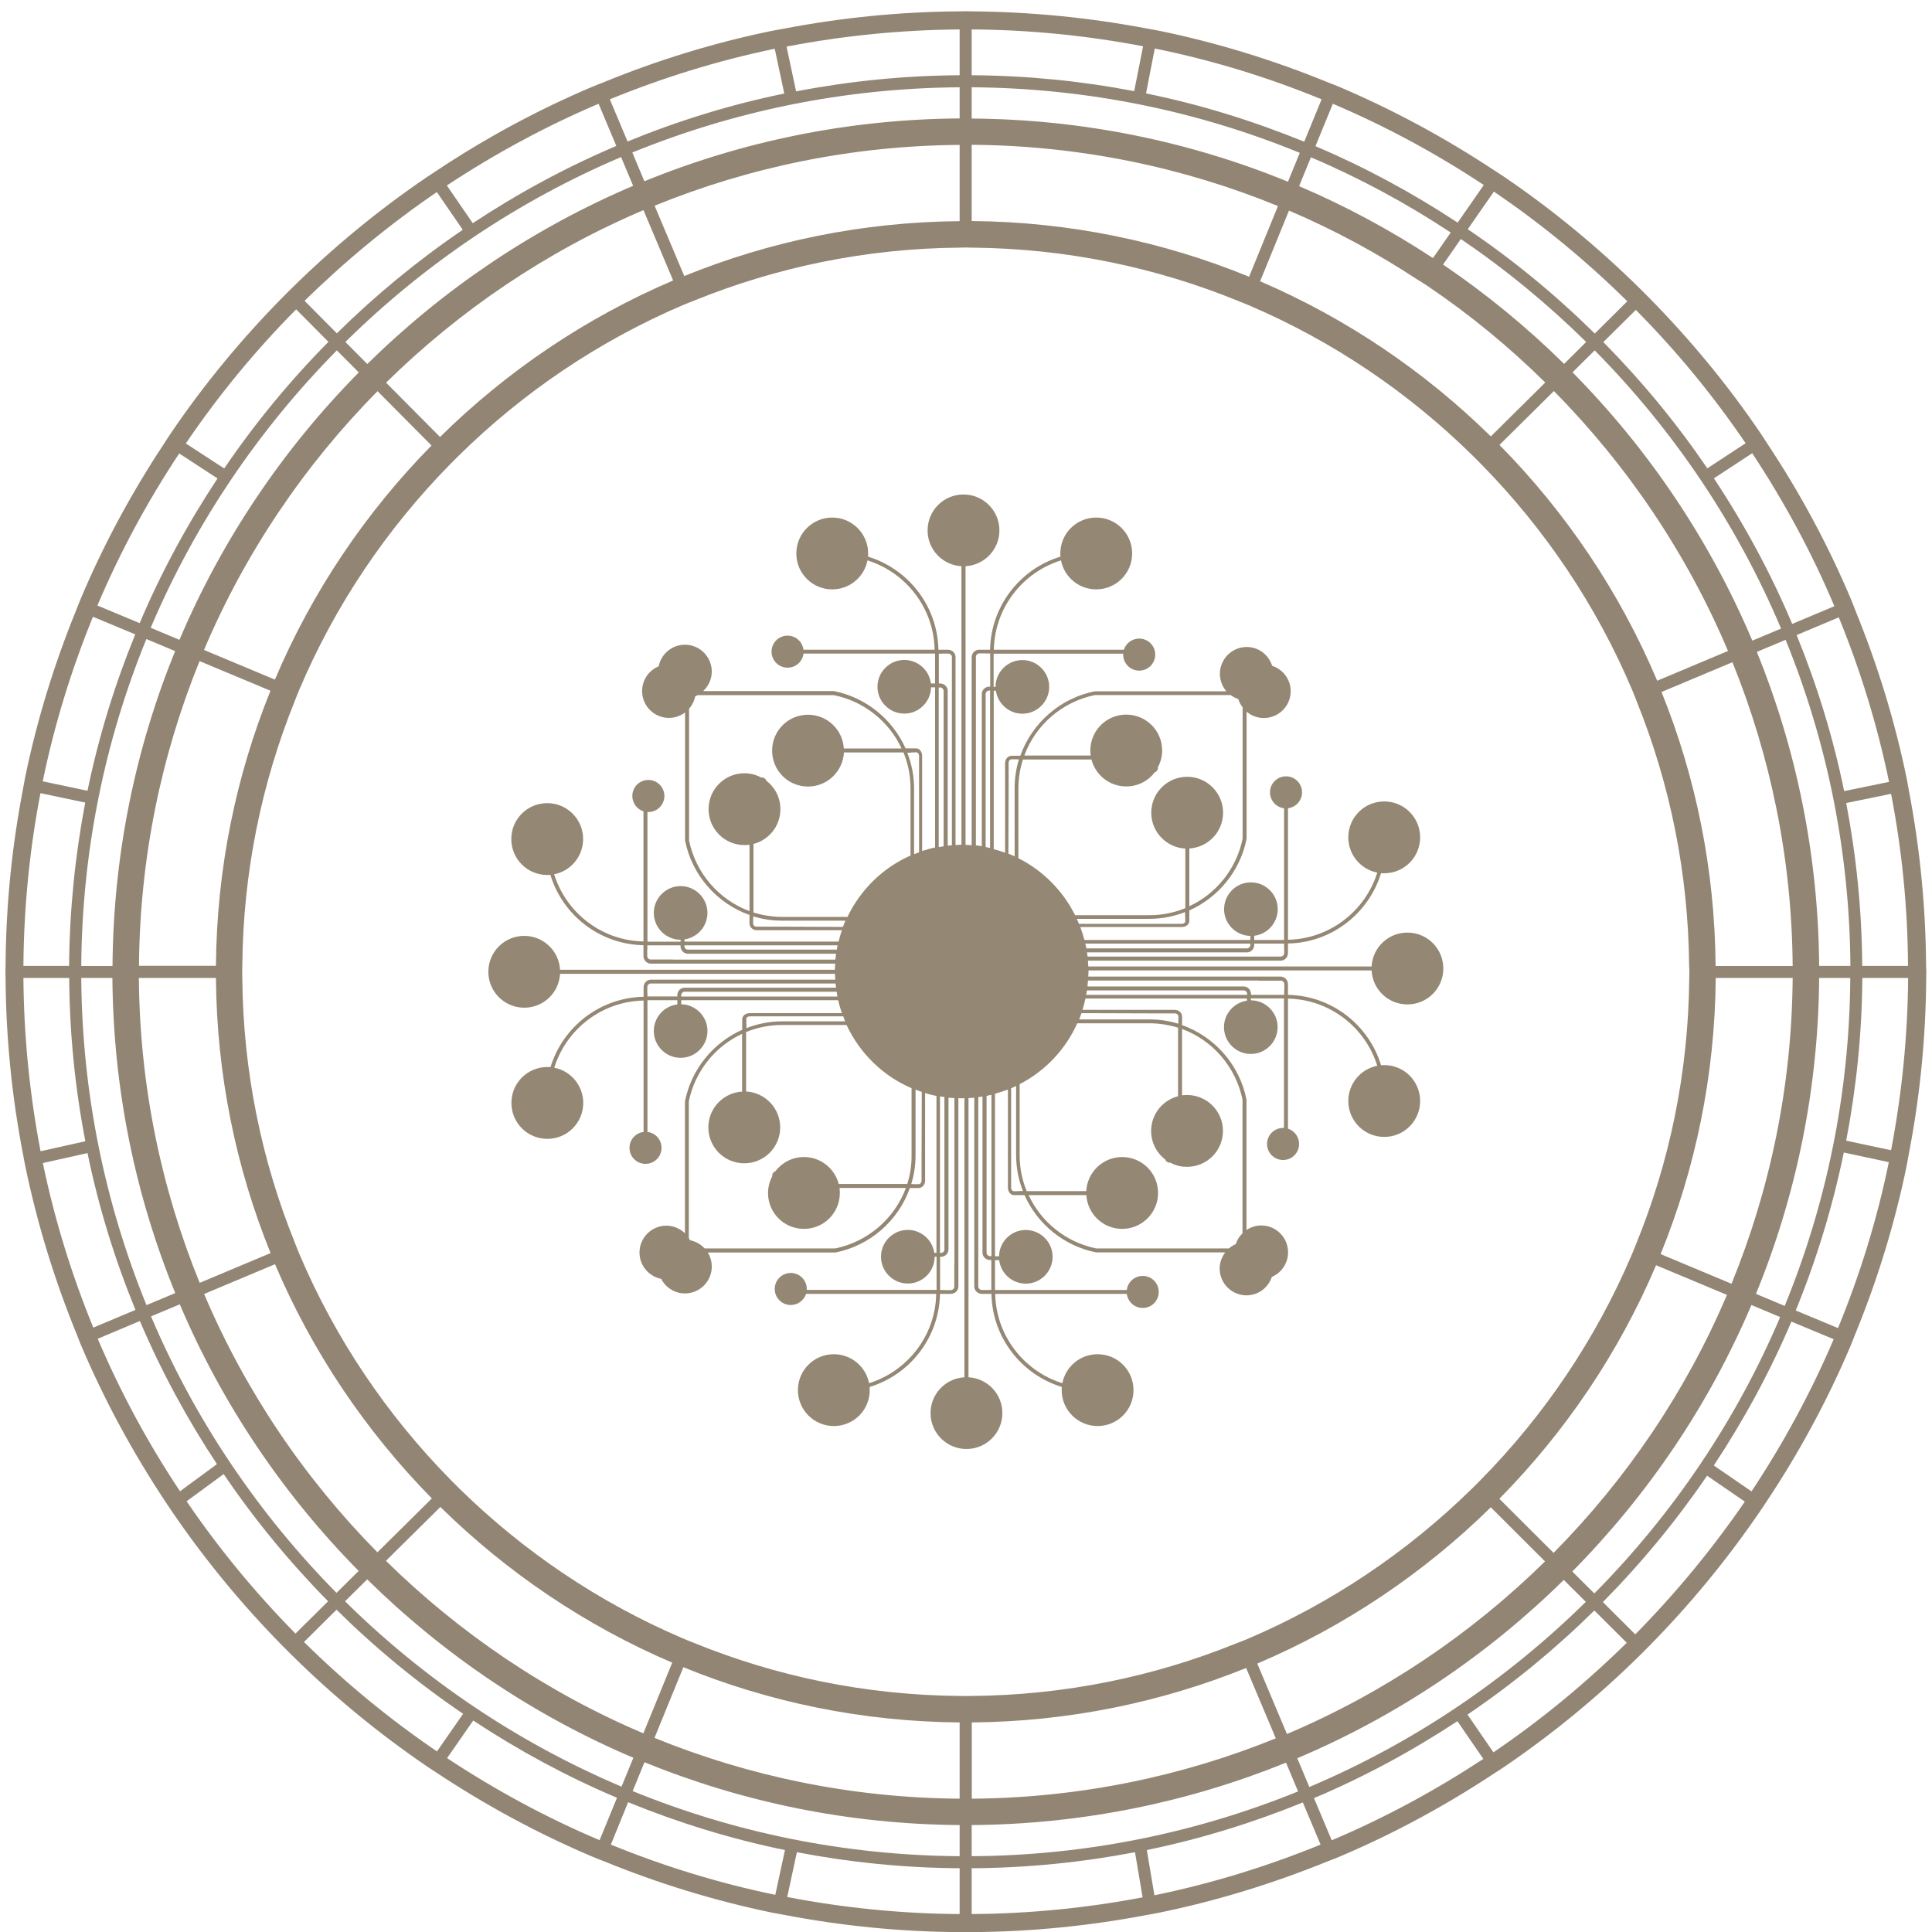 <?xml version="1.0" encoding="utf-8"?>
<!-- Generator: Adobe Illustrator 23.0.1, SVG Export Plug-In . SVG Version: 6.00 Build 0)  -->
<svg version="1.1" id="Layer_1" xmlns="http://www.w3.org/2000/svg" xmlns:xlink="http://www.w3.org/1999/xlink" x="0px" y="0px"
	 viewBox="0 0 170 170" style="enable-background:new 0 0 170 170;" xml:space="preserve">
<style type="text/css">
	.st0{fill:#948773;}
	.st1{fill:#928573;}
</style>
<g>
	<g>
		<polygon class="st0" points="83.07,83.7 82.21,86.13 83.92,86.13 83.09,83.7 		"/>
		<path class="st0" d="M123.84,88.38c1.75,0,3.16-1.41,3.16-3.16c0-1.75-1.41-3.16-3.16-3.16c-1.69,0-3.06,1.32-3.15,2.98H95.76
			c-0.01-0.17-0.01-0.34-0.03-0.51h15.57h0.67h0.71c0.36,0,0.65-0.3,0.65-0.67v-0.56v-0.25v-0.03c3.86-0.07,7.11-2.66,8.19-6.19
			c0.09,0.01,0.19,0.01,0.28,0.01c1.75,0,3.16-1.41,3.16-3.16c0-1.75-1.41-3.16-3.16-3.16c-1.75,0-3.16,1.41-3.16,3.16
			c0,1.54,1.1,2.82,2.55,3.1c-1.05,3.37-4.17,5.84-7.86,5.91V71.12c0.7-0.09,1.24-0.68,1.24-1.4c0-0.78-0.63-1.41-1.41-1.41
			s-1.41,0.63-1.41,1.41c0,0.72,0.54,1.32,1.24,1.4v0.51v0v11.08h-2.63v-0.37c1.17-0.14,2.07-1.14,2.07-2.34
			c0-1.3-1.06-2.36-2.36-2.36c-1.3,0-2.36,1.06-2.36,2.36c0,0.08,0,0.16,0.01,0.23c0.03,0.34,0.14,0.66,0.3,0.94
			c0.4,0.69,1.14,1.17,2,1.18v0.36h-14.6c-0.1-0.39-0.22-0.77-0.36-1.14h7.55h0.67H104c0.36,0,0.65-0.24,0.65-0.53v-0.45v-0.2v-0.28
			c2.56-1.14,4.48-3.48,5.04-6.3V62.62c0.41,0.35,0.94,0.56,1.52,0.56c1.3,0,2.36-1.06,2.36-2.36c0-1.05-0.69-1.93-1.63-2.23
			c-0.3-0.96-1.18-1.66-2.24-1.66c-1.3,0-2.36,1.06-2.36,2.36c0,0.59,0.22,1.12,0.57,1.54H96.33c-3.04,0.6-5.53,2.8-6.55,5.67h-0.05
			h-0.22h-0.49c-0.32,0-0.58,0.29-0.58,0.65v0.71v0.67v6.5c-0.33-0.12-0.66-0.22-1-0.31V60.78h0.19c0.17,1.14,1.15,2.02,2.33,2.02
			c1.3,0,2.36-1.06,2.36-2.36c0-1.3-1.06-2.36-2.36-2.36c-1.3,0-2.36,1.06-2.36,2.36h-0.17v-2.92h10.97v0h0.43c0,0.03,0,0.05,0,0.08
			c0,0.78,0.63,1.41,1.41,1.41c0.78,0,1.41-0.63,1.41-1.41c0-0.78-0.63-1.41-1.41-1.41c-0.63,0-1.16,0.41-1.35,0.98H87.45
			c0.07-3.7,2.54-6.81,5.91-7.86c0.28,1.45,1.56,2.55,3.1,2.55c1.74,0,3.16-1.41,3.16-3.16s-1.42-3.16-3.16-3.16
			c-1.75,0-3.16,1.41-3.16,3.16c0,0.1,0,0.19,0.01,0.28c-3.53,1.07-6.12,4.33-6.19,8.19h-0.14h-0.25h-0.56
			c-0.37,0-0.67,0.29-0.67,0.65v0.71v0.67v15.17c-0.18-0.01-0.36-0.02-0.54-0.03V49.82c1.66-0.09,2.98-1.47,2.98-3.15
			c0-1.75-1.42-3.16-3.16-3.16c-1.75,0-3.16,1.41-3.16,3.16c0,1.69,1.32,3.06,2.98,3.15v24.51c0,0-0.01,0-0.01,0
			c-0.17,0-0.34,0.02-0.51,0.03V59.2v-0.67v-0.71c0-0.36-0.3-0.65-0.67-0.65h-0.56h-0.25h-0.03c-0.07-3.86-2.66-7.11-6.19-8.19
			c0.01-0.09,0.01-0.19,0.01-0.28c0-1.75-1.42-3.16-3.16-3.16s-3.16,1.41-3.16,3.16s1.41,3.16,3.16,3.16c1.54,0,2.82-1.1,3.1-2.55
			c3.37,1.05,5.84,4.17,5.91,7.86H70.7c-0.09-0.7-0.68-1.24-1.4-1.24c-0.78,0-1.41,0.63-1.41,1.41c0,0.78,0.63,1.41,1.41,1.41
			c0.72,0,1.32-0.54,1.4-1.24h0.51v0h11.07v2.63h-0.37c-0.14-1.17-1.14-2.07-2.34-2.07c-1.3,0-2.36,1.06-2.36,2.36
			c0,1.3,1.06,2.36,2.36,2.36c0.08,0,0.16,0,0.23-0.01c0.34-0.03,0.66-0.14,0.94-0.3c0.69-0.4,1.17-1.14,1.18-2h0.36v14.09
			c-0.39,0.08-0.76,0.19-1.14,0.31v-6.99v-0.67V66.5c0-0.36-0.24-0.65-0.53-0.65h-0.45h-0.2h-0.28c-1.14-2.56-3.48-4.48-6.3-5.04
			H61.87c0.46-0.43,0.76-1.04,0.76-1.72c0-1.3-1.06-2.36-2.36-2.36c-1.15,0-2.1,0.82-2.31,1.9c-0.86,0.35-1.46,1.2-1.46,2.18
			c0,1.3,1.06,2.36,2.36,2.36c0.53,0,1.02-0.18,1.42-0.48v11.27c0.6,3.04,2.8,5.53,5.67,6.55v0.05v0.22v0.49
			c0,0.32,0.29,0.58,0.65,0.58h0.71h0.67h6.1c-0.11,0.33-0.21,0.66-0.29,1H60.23v-0.19c1.14-0.17,2.02-1.15,2.02-2.33
			c0-1.3-1.06-2.36-2.36-2.36c-1.3,0-2.36,1.06-2.36,2.36s1.06,2.36,2.36,2.36v0.17h-2.92V71.88l0,0v-0.43c0.03,0,0.05,0,0.08,0
			c0.78,0,1.41-0.63,1.41-1.41c0-0.78-0.63-1.41-1.41-1.41c-0.78,0-1.41,0.63-1.41,1.41c0,0.63,0.41,1.16,0.98,1.35v11.45
			c-3.7-0.07-6.81-2.54-7.86-5.91c1.45-0.28,2.55-1.56,2.55-3.1c0-1.75-1.41-3.16-3.16-3.16s-3.16,1.41-3.16,3.16
			c0,1.75,1.41,3.16,3.16,3.16c0.1,0,0.19-0.01,0.28-0.01c1.07,3.53,4.33,6.12,8.19,6.19v0.14v0.25v0.56c0,0.37,0.29,0.67,0.65,0.67
			h0.71h0.67h14.84c-0.01,0.18-0.02,0.36-0.03,0.54H49.28c-0.09-1.66-1.47-2.98-3.15-2.98c-1.75,0-3.16,1.41-3.16,3.16
			c0,1.75,1.42,3.16,3.16,3.16c1.69,0,3.06-1.32,3.15-2.98h24.19c0,0.17,0.02,0.34,0.03,0.51H58.66h-0.67h-0.71
			c-0.36,0-0.65,0.3-0.65,0.67v0.56v0.25v0.03c-3.86,0.07-7.11,2.66-8.19,6.19c-0.09-0.01-0.19-0.01-0.28-0.01
			c-1.75,0-3.16,1.41-3.16,3.16c0,1.75,1.41,3.16,3.16,3.16s3.16-1.41,3.16-3.16c0-1.54-1.1-2.82-2.55-3.1
			c1.05-3.37,4.17-5.84,7.86-5.91V99.6c-0.7,0.09-1.24,0.68-1.24,1.4c0,0.78,0.63,1.41,1.41,1.41c0.78,0,1.41-0.63,1.41-1.41
			c0-0.72-0.54-1.32-1.24-1.4v-0.51l0,0V88.01h2.63v0.37c-1.17,0.14-2.07,1.14-2.07,2.34c0,1.3,1.06,2.36,2.36,2.36
			c1.3,0,2.36-1.06,2.36-2.36c0-0.08,0-0.16-0.01-0.23c-0.03-0.34-0.14-0.66-0.3-0.94c-0.4-0.69-1.14-1.17-2-1.18v-0.36h13.81
			c0.09,0.39,0.2,0.77,0.33,1.14h-6.74h-0.67h-0.71c-0.36,0-0.65,0.24-0.65,0.53v0.45v0.2v0.28c-2.56,1.14-4.48,3.48-5.04,6.3v11.61
			c-0.42-0.41-1-0.67-1.64-0.67c-1.3,0-2.36,1.06-2.36,2.36c0,1.15,0.82,2.1,1.91,2.32c0.39,0.76,1.18,1.28,2.09,1.28
			c1.3,0,2.36-1.06,2.36-2.36c0-0.45-0.13-0.88-0.35-1.24h11.23c3.04-0.6,5.53-2.79,6.55-5.67h0.05h0.22h0.49
			c0.32,0,0.58-0.29,0.58-0.65v-0.71v-0.67v-6.33c0.33,0.1,0.66,0.19,1,0.25v13.81h-0.19c-0.17-1.14-1.15-2.02-2.33-2.02
			c-1.3,0-2.36,1.06-2.36,2.36c0,1.3,1.06,2.36,2.36,2.36c1.3,0,2.36-1.06,2.36-2.36h0.17v2.92H71.42l0,0h-0.43
			c0-0.03,0-0.05,0-0.08c0-0.78-0.63-1.41-1.41-1.41c-0.78,0-1.41,0.63-1.41,1.41c0,0.78,0.63,1.41,1.41,1.41
			c0.63,0,1.16-0.41,1.35-0.98h11.45c-0.07,3.7-2.54,6.81-5.91,7.86c-0.28-1.45-1.56-2.55-3.1-2.55c-1.75,0-3.16,1.41-3.16,3.16
			c0,1.75,1.42,3.16,3.16,3.16c1.75,0,3.16-1.41,3.16-3.16c0-0.1-0.01-0.19-0.01-0.28c3.53-1.07,6.12-4.33,6.19-8.19h0.14h0.25h0.56
			c0.37,0,0.67-0.29,0.67-0.65v-0.71v-0.67V96.63c0.1,0,0.19,0.01,0.29,0.01c0.08,0,0.16-0.01,0.24-0.01v24.56
			c-1.66,0.09-2.98,1.47-2.98,3.15c0,1.75,1.42,3.16,3.16,3.16c1.74,0,3.16-1.41,3.16-3.16c0-1.69-1.32-3.06-2.98-3.15V96.62
			c0.17-0.01,0.34-0.01,0.51-0.03v15.23v0.67v0.71c0,0.36,0.3,0.65,0.67,0.65h0.56h0.25h0.03c0.07,3.86,2.66,7.11,6.19,8.19
			c-0.01,0.09-0.01,0.19-0.01,0.28c0,1.75,1.42,3.16,3.16,3.16c1.75,0,3.16-1.41,3.16-3.16c0-1.75-1.41-3.16-3.16-3.16
			c-1.54,0-2.82,1.1-3.1,2.55c-3.37-1.05-5.84-4.17-5.91-7.86h11.58c0.09,0.7,0.68,1.24,1.4,1.24c0.78,0,1.41-0.63,1.41-1.41
			c0-0.78-0.63-1.41-1.41-1.41c-0.72,0-1.32,0.54-1.4,1.24h-0.51l0,0H87.55v-2.63h0.37c0.14,1.17,1.14,2.07,2.34,2.07
			c1.3,0,2.36-1.06,2.36-2.36c0-1.3-1.06-2.36-2.36-2.36c-0.08,0-0.16,0-0.23,0.01c-0.34,0.03-0.66,0.14-0.94,0.3
			c-0.69,0.4-1.17,1.14-1.18,2h-0.36V96.24c0.39-0.11,0.77-0.23,1.14-0.37v7.26v0.67v0.71c0,0.36,0.24,0.65,0.53,0.65h0.45h0.2h0.28
			c1.14,2.56,3.48,4.48,6.3,5.04h11.36c-0.3,0.4-0.49,0.89-0.49,1.42c0,1.3,1.06,2.36,2.36,2.36c1.04,0,1.92-0.68,2.23-1.62
			c0.84-0.36,1.43-1.2,1.43-2.17c0-1.3-1.06-2.36-2.36-2.36c-0.48,0-0.92,0.15-1.3,0.4V96.75c-0.6-3.04-2.79-5.53-5.67-6.55v-0.05
			v-0.22v-0.49c0-0.32-0.29-0.58-0.65-0.58h-0.71h-0.67h-6.73c0.1-0.33,0.19-0.66,0.26-1h14.21v0.19c-1.14,0.17-2.02,1.15-2.02,2.33
			c0,1.3,1.06,2.36,2.36,2.36c1.3,0,2.36-1.06,2.36-2.36c0-1.3-1.06-2.36-2.36-2.36v-0.17h2.92v10.97v0v0.43c-0.03,0-0.05,0-0.08,0
			c-0.78,0-1.41,0.63-1.41,1.41c0,0.78,0.63,1.41,1.41,1.41c0.78,0,1.41-0.63,1.41-1.41c0-0.63-0.41-1.16-0.98-1.35V87.87
			c3.7,0.07,6.81,2.54,7.86,5.91c-1.45,0.28-2.55,1.56-2.55,3.1c0,1.75,1.42,3.16,3.16,3.16c1.75,0,3.16-1.41,3.16-3.16
			c0-1.75-1.41-3.16-3.16-3.16c-0.1,0-0.19,0.01-0.28,0.01c-1.07-3.53-4.33-6.12-8.19-6.19v-0.14v-0.25V86.6
			c0-0.37-0.29-0.67-0.65-0.67h-0.71h-0.67H95.76c0.01-0.15,0.02-0.3,0.02-0.45c0-0.03,0-0.06,0-0.09h24.91
			C120.77,87.06,122.15,88.38,123.84,88.38z M59.22,84.43L59.22,84.43l-0.57,0h-0.15h-1.24c-0.17,0-0.31-0.14-0.31-0.31v-0.56h0.01
			v-0.38h2.92v0.07c0,0.37,0.29,0.67,0.65,0.67h0.71h0.67h11.66c-0.02,0.17-0.05,0.34-0.07,0.52H59.22z M59.6,87.57v0.11h-2.63
			v-0.27h-0.01v-0.56c0-0.17,0.14-0.31,0.31-0.31h1.24h0.15h0.57v0h14.29c0.01,0.13,0.03,0.25,0.05,0.37H61.63h-0.67h-0.71
			C59.89,86.9,59.6,87.2,59.6,87.57z M59.94,87.68v-0.11c0-0.17,0.14-0.31,0.31-0.31h1.24h0.15h0.57v0h11.41
			c0.02,0.14,0.04,0.29,0.07,0.43H59.94z M73.63,83.56H62.49v0h-0.57h-0.15h-1.24c-0.17,0-0.31-0.14-0.31-0.31v-0.07H73.7
			C73.67,83.3,73.66,83.43,73.63,83.56z M85.87,59.76L85.87,59.76l0-0.57v-0.15v-1.24c0-0.17,0.14-0.31,0.32-0.31h0.56v0.01h0.38
			v2.92h-0.07c-0.37,0-0.67,0.29-0.67,0.65v0.71v0.67v12.01c-0.17-0.03-0.34-0.06-0.52-0.08V59.76z M87.12,60.78v13.84
			c-0.13-0.03-0.26-0.06-0.39-0.09v-11.5l0,0v-0.57v-0.15v-1.24c0-0.17,0.14-0.31,0.32-0.31H87.12z M82.61,57.52h0.27v-0.01h0.56
			c0.17,0,0.32,0.14,0.32,0.31v1.24v0.15v0.57v0v14.6c-0.12,0.01-0.25,0.01-0.37,0.03V62.17v-0.67v-0.71c0-0.36-0.3-0.65-0.67-0.65
			h-0.11V57.52z M82.61,60.49h0.11c0.17,0,0.31,0.14,0.31,0.31v1.24v0.15v0.57l0,0v11.71c-0.14,0.02-0.29,0.04-0.43,0.07V60.49z
			 M80.17,66.21L80.17,66.21l0.45-0.01c0.14,0,0.25,0.14,0.25,0.31v1.24v0.15v0.57v0v6.53c-0.15,0.05-0.29,0.1-0.44,0.16v-5.77
			c0-1.12-0.21-2.18-0.6-3.16H80.17z M65.51,68.04c-1.75,0-3.16,1.41-3.16,3.16c0,1.75,1.41,3.16,3.16,3.16c0,0,0,0,0.01,0
			c0.13,0,0.26-0.01,0.38-0.02c0.02,0,0.03-0.01,0.05-0.01v5.84c-2.69-0.99-4.73-3.34-5.32-6.21V62.37c0.27-0.31,0.46-0.69,0.54-1.1
			c0.08-0.03,0.15-0.06,0.23-0.1h0.32v0h11.67c2.64,0.54,4.84,2.31,5.94,4.69h-5.08c-0.1-1.66-1.47-2.97-3.15-2.97
			c-1.75,0-3.16,1.41-3.16,3.16c0,1.75,1.41,3.16,3.16,3.16c1.69,0,3.07-1.33,3.16-3h5.24c0.4,0.98,0.62,2.04,0.62,3.16v5.91
			c-2.44,1.08-4.4,3-5.55,5.4h-5.73c-0.88,0-1.74-0.14-2.54-0.39v-6.03c1.36-0.35,2.37-1.58,2.37-3.06c0-1.04-0.5-1.95-1.27-2.53h0
			c0-0.01,0-0.03,0-0.04c0-0.09-0.19-0.12-0.18-0.2l-0.25-0.02c-0.13-0.07-0.26-0.13-0.4-0.18c-0.12-0.04-0.24-0.08-0.37-0.11
			C65.98,68.07,65.74,68.04,65.51,68.04z M68.54,81.54L68.54,81.54l-0.57,0h-0.15h-1.24c-0.17,0-0.31-0.12-0.31-0.27v-0.49h0.01
			v-0.15c0.8,0.25,1.65,0.38,2.54,0.38h5.57c-0.08,0.18-0.15,0.37-0.22,0.55L68.54,81.54z M65.66,89.68c0-0.14,0.14-0.25,0.31-0.25
			h1.24h0.15h0.57l0,0h6.27c0.06,0.15,0.1,0.3,0.16,0.44h-5.52c-1.12,0-2.18,0.21-3.16,0.6v-0.34h-0.01V89.68z M79.83,104.18H73.8
			c-0.35-1.36-1.58-2.37-3.06-2.37c-1.04,0-1.95,0.5-2.53,1.27v0c-0.01,0-0.03,0-0.04,0c-0.09,0-0.12,0.19-0.2,0.18l-0.02,0.25
			c-0.07,0.13-0.13,0.26-0.18,0.4c-0.04,0.12-0.08,0.24-0.11,0.37c-0.05,0.22-0.08,0.45-0.08,0.69c0,1.75,1.41,3.16,3.16,3.16
			c1.75,0,3.16-1.41,3.16-3.16c0,0,0,0,0-0.01c0-0.13-0.01-0.26-0.02-0.38c0-0.02-0.01-0.03-0.01-0.05h5.84
			c-0.99,2.69-3.34,4.73-6.21,5.32h-11.5c-0.33-0.36-0.78-0.62-1.28-0.72c-0.03-0.06-0.07-0.13-0.11-0.19v-0.36l0,0V96.91
			c0.54-2.64,2.31-4.84,4.69-5.94v5.08c-1.66,0.1-2.97,1.47-2.97,3.15c0,1.75,1.41,3.16,3.16,3.16c1.75,0,3.16-1.41,3.16-3.16
			c0-1.69-1.33-3.07-3-3.16v-5.23c0.98-0.4,2.04-0.62,3.16-0.62h5.68c1.16,2.48,3.19,4.48,5.72,5.56v5.9
			C80.22,102.53,80.09,103.38,79.83,104.18z M81.09,101.93L81.09,101.93l0,0.57v0.15v1.24c0,0.17-0.12,0.31-0.27,0.31h-0.49v-0.01
			h-0.15c0.25-0.8,0.38-1.65,0.38-2.54v-5.77c0.18,0.07,0.37,0.14,0.55,0.2L81.09,101.93z M83.97,111.25L83.97,111.25l0,0.57v0.15
			v1.24c0,0.17-0.14,0.31-0.32,0.31H83.1v-0.01h-0.38v-2.92h0.07c0.37,0,0.67-0.29,0.67-0.65v-0.71v-0.67V96.59
			c0.17,0.02,0.35,0.02,0.52,0.03V111.25z M82.71,110.24V96.47c0.13,0.02,0.26,0.04,0.39,0.06v11.45l0,0v0.57v0.15v1.24
			c0,0.17-0.14,0.31-0.31,0.31H82.71z M84.8,88.69l-0.5-1.47h-2.47l-0.52,1.47h-1.46l2.5-6.62h1.49l2.48,6.62H84.8z M87.23,113.5
			h-0.27v0.01h-0.56c-0.17,0-0.32-0.14-0.32-0.31v-1.24v-0.15v-0.57v0V96.54c0.12-0.02,0.25-0.04,0.37-0.06v12.36v0.67v0.71
			c0,0.36,0.3,0.65,0.67,0.65h0.11V113.5z M87.23,110.53h-0.11c-0.17,0-0.31-0.14-0.31-0.31v-1.24v-0.15v-0.57l0,0V96.43
			c0.14-0.03,0.28-0.07,0.43-0.1V110.53z M88.08,88.69h-1.45v-6.62h1.45V88.69z M104.3,81.04c0,0.14-0.14,0.25-0.31,0.25h-1.24
			h-0.15h-0.57l0,0l-7.09,0c-0.06-0.15-0.13-0.29-0.19-0.44h6.37c1.12,0,2.18-0.21,3.16-0.6v0.34h0.01V81.04z M90.01,66.83h6.03
			c0.35,1.36,1.58,2.37,3.06,2.37c1.04,0,1.95-0.5,2.53-1.27v0c0.01,0,0.03,0,0.04,0c0.09,0,0.12-0.19,0.2-0.18l0.02-0.25
			c0.07-0.13,0.13-0.26,0.18-0.4c0.04-0.12,0.08-0.24,0.11-0.37c0.05-0.22,0.08-0.45,0.08-0.69c0-1.75-1.41-3.16-3.16-3.16
			c-1.75,0-3.16,1.41-3.16,3.16c0,0,0,0,0,0.01c0,0.13,0.01,0.26,0.02,0.38c0,0.02,0.01,0.03,0.01,0.05h-5.84
			c0.99-2.69,3.33-4.73,6.21-5.32h11.67v0h0.28c0.2,0.15,0.43,0.27,0.67,0.35c0.08,0.27,0.21,0.51,0.38,0.73v11.56
			c-0.54,2.64-2.31,4.84-4.69,5.94v-5.08c1.66-0.1,2.97-1.47,2.97-3.15c0-1.75-1.42-3.16-3.16-3.16s-3.16,1.41-3.16,3.16
			c0,1.69,1.33,3.07,3,3.16v5.24c-0.98,0.4-2.04,0.62-3.16,0.62H94.6c-1.08-2.16-2.83-3.93-4.99-5.01v-6.15
			C89.61,68.49,89.75,67.63,90.01,66.83z M88.73,75.12l0.02-6.04l0,0v-0.57v-0.15v-1.24c0-0.17,0.12-0.31,0.27-0.31h0.49v0.01h0.15
			c-0.25,0.8-0.38,1.65-0.38,2.54v5.99C89.11,75.27,88.92,75.19,88.73,75.12z M89.67,104.81L89.67,104.81l-0.45,0.01
			c-0.14,0-0.25-0.14-0.25-0.31v-1.24v-0.15v-0.57l0,0v-6.79c0.15-0.06,0.29-0.14,0.44-0.21v6.09c0,1.12,0.21,2.18,0.6,3.16H89.67z
			 M104.45,102.67c1.75,0,3.16-1.41,3.16-3.16c0-1.75-1.42-3.16-3.16-3.16c0,0,0,0-0.01,0c-0.13,0-0.26,0.01-0.38,0.02
			c-0.02,0-0.03,0.01-0.05,0.01v-5.84c2.69,0.99,4.73,3.34,5.32,6.21v11.67l0,0v0.1c-0.27,0.26-0.48,0.59-0.59,0.95
			c-0.22,0.1-0.42,0.22-0.6,0.38h-0.01v0H96.45c-2.64-0.54-4.84-2.31-5.94-4.69h5.08c0.1,1.66,1.47,2.97,3.15,2.97
			c1.74,0,3.16-1.41,3.16-3.16c0-1.75-1.41-3.16-3.16-3.16c-1.69,0-3.07,1.33-3.16,3h-5.24c-0.4-0.98-0.62-2.04-0.62-3.16V95.4
			c2.24-1.16,4.04-3.05,5.07-5.36h6.33c0.88,0,1.74,0.14,2.54,0.39v6.03c-1.36,0.35-2.37,1.58-2.37,3.06c0,1.04,0.5,1.95,1.27,2.53
			h0c0,0.01,0,0.03,0,0.04c0,0.09,0.19,0.12,0.18,0.2l0.25,0.02c0.13,0.07,0.26,0.13,0.4,0.18c0.12,0.04,0.24,0.08,0.37,0.11
			C103.98,102.65,104.21,102.67,104.45,102.67z M101.42,89.17L101.42,89.17l0.57,0h0.15h1.24c0.17,0,0.31,0.12,0.31,0.27v0.49h-0.01
			v0.15c-0.8-0.25-1.65-0.38-2.54-0.38h-6.18c0.07-0.18,0.14-0.37,0.2-0.55L101.42,89.17z M110.36,83.14v-0.11h2.63v0.27h0.01v0.56
			c0,0.17-0.14,0.31-0.31,0.31h-1.24h-0.15h-0.57l0,0H95.7c-0.01-0.13-0.04-0.25-0.06-0.37h12.69h0.67h0.71
			C110.07,83.81,110.36,83.51,110.36,83.14z M95.5,83.03h14.52v0.11c0,0.17-0.14,0.31-0.31,0.31h-1.24h-0.15h-0.57v0H95.59
			C95.56,83.32,95.53,83.17,95.5,83.03z M109.72,87.54H95.58c0.02-0.13,0.04-0.26,0.06-0.39h11.83v0h0.57h0.15h1.24
			c0.17,0,0.31,0.14,0.31,0.31V87.54z M110.74,86.29L110.74,86.29l0.57,0h0.15h1.24c0.17,0,0.31,0.14,0.31,0.31v0.56h-0.01v0.38
			h-2.92v-0.07c0-0.37-0.29-0.67-0.65-0.67h-0.71h-0.67H95.69c0.02-0.17,0.03-0.35,0.04-0.52H110.74z"/>
	</g>
	<circle class="st0" cx="84.98" cy="85.51" r="7.54"/>
	<path class="st1" d="M169.48,84.99c-0.03-5.28-0.56-10.45-1.52-15.46c-0.07-0.35-0.12-0.7-0.19-1.04
		c-1.05-5.11-2.58-10.04-4.51-14.77c-0.13-0.33-0.25-0.66-0.39-0.99c-2.03-4.82-4.51-9.4-7.37-13.71c-0.19-0.29-0.38-0.59-0.58-0.89
		c-2.92-4.3-6.23-8.3-9.87-11.99c-0.25-0.25-0.5-0.5-0.75-0.75c-3.68-3.63-7.68-6.93-11.96-9.84c-0.29-0.2-0.59-0.38-0.89-0.58
		c-4.28-2.83-8.82-5.29-13.59-7.32c-0.32-0.14-0.66-0.26-0.98-0.39c-4.79-1.96-9.79-3.51-14.97-4.57c-0.34-0.07-0.7-0.12-1.04-0.19
		C95.89,1.56,90.76,1.04,85.5,1c-0.17,0-0.35-0.01-0.52-0.01C84.8,0.99,84.62,1,84.44,1c-5.32,0.03-10.52,0.57-15.56,1.54
		c-0.35,0.07-0.7,0.12-1.04,0.19c-5.12,1.06-10.06,2.59-14.8,4.54c-0.33,0.13-0.66,0.25-0.98,0.39c-4.79,2.03-9.34,4.5-13.63,7.35
		c-0.29,0.2-0.59,0.38-0.88,0.58c-4.25,2.89-8.21,6.16-11.86,9.75c-0.25,0.25-0.5,0.49-0.75,0.75c-3.66,3.7-6.99,7.73-9.92,12.05
		c-0.2,0.29-0.38,0.59-0.58,0.89c-2.84,4.29-5.31,8.85-7.33,13.64c-0.14,0.32-0.26,0.66-0.39,0.98c-1.93,4.73-3.46,9.66-4.51,14.76
		c-0.07,0.34-0.12,0.7-0.19,1.04c-0.97,5.03-1.5,10.22-1.53,15.53c0,0.17-0.01,0.35-0.01,0.52c0,0.18,0.01,0.36,0.01,0.54
		c0.03,5.33,0.57,10.54,1.55,15.6c0.07,0.35,0.12,0.7,0.2,1.04c1.06,5.1,2.59,10.03,4.52,14.75c0.13,0.33,0.25,0.66,0.39,0.98
		c2.05,4.83,4.55,9.42,7.42,13.75c0.2,0.29,0.39,0.59,0.59,0.88c2.89,4.23,6.15,8.18,9.73,11.81c0.25,0.25,0.5,0.5,0.75,0.75
		c3.66,3.62,7.65,6.91,11.92,9.82c0.29,0.2,0.59,0.39,0.88,0.58c4.32,2.86,8.91,5.35,13.73,7.39c0.32,0.14,0.66,0.26,0.99,0.39
		c4.72,1.93,9.65,3.45,14.74,4.51c0.34,0.07,0.7,0.12,1.04,0.19c5.03,0.97,10.21,1.5,15.51,1.53c0.18,0,0.36,0.01,0.54,0.01
		c0.18,0,0.35-0.01,0.52-0.01c5.22-0.03,10.33-0.55,15.3-1.49c0.35-0.07,0.7-0.12,1.04-0.19c5.18-1.05,10.18-2.6,14.98-4.55
		c0.33-0.13,0.66-0.25,0.99-0.39c4.78-2.02,9.33-4.49,13.62-7.32c0.29-0.19,0.6-0.38,0.89-0.58c4.28-2.91,8.28-6.2,11.95-9.82
		c0.25-0.25,0.5-0.49,0.75-0.75c3.62-3.66,6.91-7.65,9.82-11.91c0.2-0.29,0.39-0.59,0.59-0.88c2.86-4.3,5.34-8.87,7.38-13.67
		c0.14-0.32,0.26-0.66,0.39-0.98c1.96-4.77,3.5-9.74,4.56-14.9c0.07-0.34,0.12-0.7,0.19-1.04c0.97-5.02,1.5-10.2,1.53-15.49
		c0-0.18,0.01-0.36,0.01-0.54C169.5,85.33,169.48,85.16,169.48,84.99z M167.89,84.99h-4.03c-0.03-4.9-0.52-9.68-1.41-14.33
		l3.95-0.81C167.35,74.75,167.86,79.81,167.89,84.99z M157.04,114.91l-2.53-1.06c3.52-8.59,5.49-17.98,5.56-27.8h2.74
		C162.74,96.25,160.69,105.99,157.04,114.91z M140.29,140.21l-1.94-1.93c6.63-6.71,12.02-14.65,15.76-23.45l2.53,1.06
		C152.76,125.02,147.17,133.26,140.29,140.21z M115.21,157.24l-1.06-2.53c8.8-3.72,16.74-9.08,23.45-15.69l1.94,1.93
		C132.57,147.81,124.34,153.38,115.21,157.24z M85.5,163.33v-2.74c9.77-0.07,19.1-2.02,27.66-5.49l1.06,2.53
		C105.34,161.24,95.65,163.27,85.5,163.33z M55.67,157.6l1.04-2.54c8.57,3.5,17.93,5.46,27.73,5.53v2.74
		C74.27,163.26,64.57,161.23,55.67,157.6z M30.36,140.9l1.95-1.93c6.7,6.6,14.63,11.97,23.42,15.7l-1.04,2.54
		C45.56,153.34,37.32,147.77,30.36,140.9z M13.29,115.83l2.53-1.06c3.74,8.81,9.12,16.75,15.74,23.46l-1.95,1.93
		C22.74,133.2,17.16,124.96,13.29,115.83z M7.15,86.05h2.74c0.07,9.8,2.03,19.16,5.53,27.73l-2.53,1.06
		C9.26,105.94,7.22,96.22,7.15,86.05z M12.88,56.23l2.53,1.06c-3.49,8.57-5.44,17.91-5.51,27.71H7.15
		C7.22,74.82,9.25,65.12,12.88,56.23z M29.64,30.83l1.93,1.94C24.93,39.5,19.54,47.46,15.79,56.3l-2.53-1.06
		C17.15,46.07,22.75,37.81,29.64,30.83z M54.65,13.82l1.06,2.53c-8.77,3.73-16.69,9.08-23.39,15.68l-1.93-1.94
		C37.34,23.24,45.55,17.69,54.65,13.82z M84.44,7.68v2.74c-9.81,0.07-19.17,2.03-27.74,5.53l-1.06-2.53
		C64.54,9.79,74.26,7.75,84.44,7.68z M114.37,13.45l-1.04,2.54c-8.6-3.52-17.99-5.49-27.83-5.56V7.68
		C95.71,7.75,105.45,9.79,114.37,13.45z M156.72,55.31l-2.53,1.06c-3.75-8.86-9.15-16.86-15.82-23.61l1.95-1.93
		C147.24,37.83,152.84,46.12,156.72,55.31z M125.65,25.19c3.7,2.5,7.15,5.34,10.32,8.47l-4.79,4.74
		c-5.82-5.72-12.69-10.38-20.3-13.65l2.54-6.22c3.97,1.69,7.76,3.74,11.33,6.09C125.06,24.81,125.36,24.99,125.65,25.19z
		 M148.65,85.51c0,0.18-0.01,0.36-0.01,0.54c-0.07,8.27-1.72,16.16-4.67,23.4c-0.13,0.33-0.26,0.66-0.4,0.98
		c-3.17,7.43-7.7,14.13-13.29,19.8c-0.25,0.25-0.5,0.5-0.75,0.75c-5.68,5.57-12.38,10.1-19.8,13.25c-0.32,0.14-0.66,0.26-0.99,0.39
		c-7.19,2.91-15.03,4.54-23.24,4.61c-0.17,0-0.35,0.01-0.52,0.01c-0.18,0-0.36-0.01-0.54-0.01c-8.28-0.07-16.18-1.73-23.43-4.69
		c-0.33-0.13-0.66-0.26-0.98-0.4c-7.36-3.15-14-7.65-19.63-13.18c-0.25-0.25-0.5-0.5-0.75-0.75c-5.6-5.69-10.15-12.42-13.31-19.87
		c-0.14-0.32-0.26-0.66-0.39-0.98c-2.92-7.21-4.56-15.07-4.63-23.31c0-0.18-0.01-0.36-0.01-0.54c0-0.17,0.01-0.35,0.01-0.52
		c0.07-8.23,1.7-16.09,4.62-23.31c0.13-0.33,0.25-0.66,0.39-0.98c3.15-7.44,7.69-14.16,13.28-19.85c0.25-0.25,0.5-0.5,0.75-0.75
		c5.66-5.58,12.36-10.11,19.77-13.27c0.32-0.14,0.66-0.26,0.98-0.39c7.22-2.93,15.09-4.58,23.33-4.65c0.18,0,0.36-0.01,0.54-0.01
		c0.18,0,0.35,0.01,0.52,0.01c8.32,0.07,16.25,1.74,23.52,4.72c0.33,0.13,0.66,0.26,0.98,0.4c7.32,3.14,13.93,7.62,19.53,13.13
		c0.25,0.25,0.5,0.49,0.75,0.75c5.64,5.72,10.21,12.5,13.38,20.02c0.14,0.32,0.26,0.66,0.39,0.99c2.89,7.18,4.51,15.01,4.58,23.2
		C148.64,85.16,148.65,85.33,148.65,85.51z M131.94,39.15l4.79-4.74c6.46,6.54,11.69,14.28,15.32,22.87l-6.23,2.62
		C142.53,52.11,137.79,45.08,131.94,39.15z M109.91,24.35c-7.54-3.09-15.78-4.83-24.41-4.9v-6.71c9.53,0.07,18.62,1.98,26.95,5.39
		L109.91,24.35z M84.44,19.46c-8.56,0.07-16.74,1.78-24.23,4.83L57.6,18.1c8.3-3.38,17.35-5.28,26.84-5.35V19.46z M59.23,24.68
		c-7.69,3.28-14.64,7.98-20.51,13.77l-4.75-4.78c6.49-6.38,14.15-11.57,22.65-15.18L59.23,24.68z M37.97,39.2
		c-5.8,5.9-10.51,12.87-13.78,20.6l-6.24-2.61c3.62-8.55,8.84-16.26,15.27-22.77L37.97,39.2z M23.8,60.78
		c-3.03,7.49-4.73,15.65-4.8,24.2h-6.77c0.07-9.47,1.96-18.52,5.33-26.81L23.8,60.78z M19,86.05c0.07,8.55,1.77,16.72,4.81,24.21
		l-6.24,2.62c-3.38-8.3-5.28-17.35-5.35-26.83H19z M24.2,111.24c3.28,7.73,8,14.71,13.8,20.61l-4.79,4.74
		c-6.42-6.5-11.63-14.2-15.25-22.73L24.2,111.24z M38.75,132.6c5.85,5.75,12.75,10.43,20.4,13.7l-2.54,6.22
		c-8.5-3.61-16.16-8.8-22.65-15.18L38.75,132.6z M60.13,146.7c7.52,3.07,15.72,4.79,24.31,4.86v6.71
		c-9.49-0.07-18.55-1.97-26.85-5.35L60.13,146.7z M85.5,151.56c8.53-0.07,16.67-1.77,24.15-4.79l2.61,6.19
		c-8.28,3.36-17.3,5.24-26.75,5.31V151.56z M110.63,146.38c7.71-3.27,14.66-7.97,20.55-13.75l4.77,4.76
		c-6.5,6.39-14.19,11.58-22.71,15.19L110.63,146.38z M131.93,131.88c5.8-5.88,10.51-12.84,13.79-20.55l6.24,2.61
		c-3.63,8.52-8.84,16.21-15.26,22.7L131.93,131.88z M146.12,110.35c3.06-7.52,4.78-15.71,4.85-24.3h6.77
		c-0.07,9.51-1.98,18.59-5.38,26.91L146.12,110.35z M150.96,84.99c-0.07-8.51-1.75-16.64-4.76-24.1l6.24-2.62
		c3.35,8.27,5.23,17.28,5.3,26.73H150.96z M137.63,32.02c-3.27-3.22-6.83-6.15-10.65-8.74l1.56-2.25c3.95,2.68,7.64,5.72,11.03,9.06
		L137.63,32.02z M126.09,22.71c-3.71-2.44-7.65-4.57-11.78-6.33l1.04-2.54c4.32,1.84,8.43,4.06,12.3,6.62L126.09,22.71z
		 M160.07,84.99c-0.07-9.76-2.01-19.08-5.48-27.63l2.53-1.06c3.61,8.87,5.63,18.55,5.7,28.69H160.07z M166.22,68.8l-3.95,0.81
		c-0.97-4.75-2.39-9.33-4.18-13.73l3.71-1.56C163.69,58.96,165.19,63.79,166.22,68.8z M161.41,53.34l-3.71,1.56
		c-1.9-4.5-4.22-8.78-6.89-12.81l3.37-2.21C156.98,44.12,159.42,48.61,161.41,53.34z M153.6,39l-3.37,2.21
		c-2.71-3.98-5.78-7.7-9.15-11.11l2.86-2.83C147.5,30.86,150.74,34.79,153.6,39z M143.19,26.51l-2.86,2.84
		c-3.44-3.39-7.17-6.47-11.18-9.18l2.3-3.31C135.65,19.71,139.58,22.95,143.19,26.51z M130.56,16.28l-2.3,3.31
		c-3.94-2.6-8.12-4.86-12.51-6.73l1.53-3.73C121.94,11.11,126.38,13.51,130.56,16.28z M116.29,8.74l-1.53,3.73
		c-4.46-1.82-9.11-3.27-13.92-4.25l0.77-3.95C106.7,5.3,111.6,6.81,116.29,8.74z M100.58,4.07L99.8,8.02
		c-4.64-0.89-9.42-1.37-14.3-1.4V2.59C90.65,2.62,95.69,3.14,100.58,4.07z M84.44,2.59v4.03c-4.91,0.03-9.72,0.52-14.39,1.42
		L69.21,4.1C74.15,3.15,79.24,2.63,84.44,2.59z M68.17,4.29l0.84,3.94c-4.77,0.98-9.38,2.41-13.79,4.22l-1.56-3.71
		C58.3,6.84,63.15,5.33,68.17,4.29z M52.67,9.13l1.56,3.71c-4.43,1.88-8.65,4.17-12.63,6.8l-2.28-3.32
		C43.53,13.54,47.99,11.12,52.67,9.13z M38.44,16.9l2.28,3.32c-3.97,2.7-7.67,5.75-11.08,9.11l-2.84-2.86
		C30.39,22.95,34.28,19.74,38.44,16.9z M26.06,27.22l2.84,2.86c-3.38,3.42-6.46,7.15-9.17,11.14l-3.38-2.2
		C19.22,34.79,22.47,30.84,26.06,27.22z M15.77,39.9l3.37,2.2c-2.65,4.01-4.96,8.26-6.85,12.73l-3.72-1.55
		C10.56,48.58,12.98,44.11,15.77,39.9z M8.18,54.27l3.72,1.55c-1.8,4.41-3.22,9-4.2,13.76l-3.94-0.83
		C4.79,63.74,6.29,58.9,8.18,54.27z M3.56,69.79l3.94,0.83c-0.89,4.66-1.38,9.46-1.42,14.37H2.06C2.1,79.79,2.61,74.72,3.56,69.79z
		 M2.06,86.05h4.03c0.03,4.91,0.52,9.71,1.42,14.37l-3.94,0.88C2.62,96.35,2.1,91.26,2.06,86.05z M3.77,102.34l3.93-0.88
		c0.98,4.77,2.41,9.38,4.22,13.8l-3.71,1.56C6.31,112.18,4.81,107.34,3.77,102.34z M8.6,117.8l3.71-1.56
		c1.88,4.42,4.16,8.63,6.78,12.59l-3.25,2.39C13.03,127,10.6,122.51,8.6,117.8z M16.42,132.1l3.26-2.39c2.72,4,5.8,7.75,9.19,11.19
		L26,143.74C22.47,140.16,19.26,136.27,16.42,132.1z M26.75,144.48l2.86-2.84c3.42,3.38,7.15,6.45,11.14,9.16l-2.3,3.31
		C34.26,151.26,30.35,148.04,26.75,144.48z M39.34,154.7l2.3-3.31c3.98,2.63,8.21,4.92,12.65,6.8l-1.53,3.73
		C48.05,159.93,43.56,157.49,39.34,154.7z M53.75,162.31l1.52-3.73c4.42,1.8,9.03,3.23,13.8,4.21l-0.85,3.94
		C63.22,165.7,58.38,164.2,53.75,162.31z M69.27,166.92l0.85-3.94c4.65,0.89,9.43,1.38,14.32,1.41v4.03
		C79.26,168.39,74.19,167.87,69.27,166.92z M85.5,168.42v-4.03c4.91-0.03,9.71-0.52,14.37-1.41l0.67,3.97
		C95.66,167.88,90.64,168.39,85.5,168.42z M101.58,166.77l-0.67-3.98c4.75-0.98,9.33-2.4,13.73-4.19l1.56,3.71
		C111.52,164.22,106.63,165.73,101.58,166.77z M117.18,161.93l-1.56-3.71c4.43-1.87,8.64-4.15,12.62-6.77l2.28,3.32
		C126.32,157.53,121.87,159.95,117.18,161.93z M131.41,154.19l-2.28-3.32c4-2.71,7.73-5.78,11.16-9.16l2.85,2.84
		C139.53,148.1,135.61,151.34,131.41,154.19z M143.89,143.81l-2.85-2.84c3.38-3.42,6.45-7.14,9.17-11.12l3.32,2.28
		C150.67,136.3,147.44,140.21,143.89,143.81z M154.12,131.23l-3.32-2.28c2.64-3.99,4.94-8.22,6.83-12.66l3.72,1.55
		C159.34,122.55,156.91,127.02,154.12,131.23z M161.73,116.86l-3.72-1.55c1.82-4.45,3.24-9.1,4.23-13.9l3.96,0.85
		C165.17,107.31,163.65,112.19,161.73,116.86z M166.4,101.21l-3.95-0.84c0.89-4.65,1.39-9.43,1.42-14.32h4.03
		C167.86,91.23,167.34,96.29,166.4,101.21z"/>
</g>
</svg>
